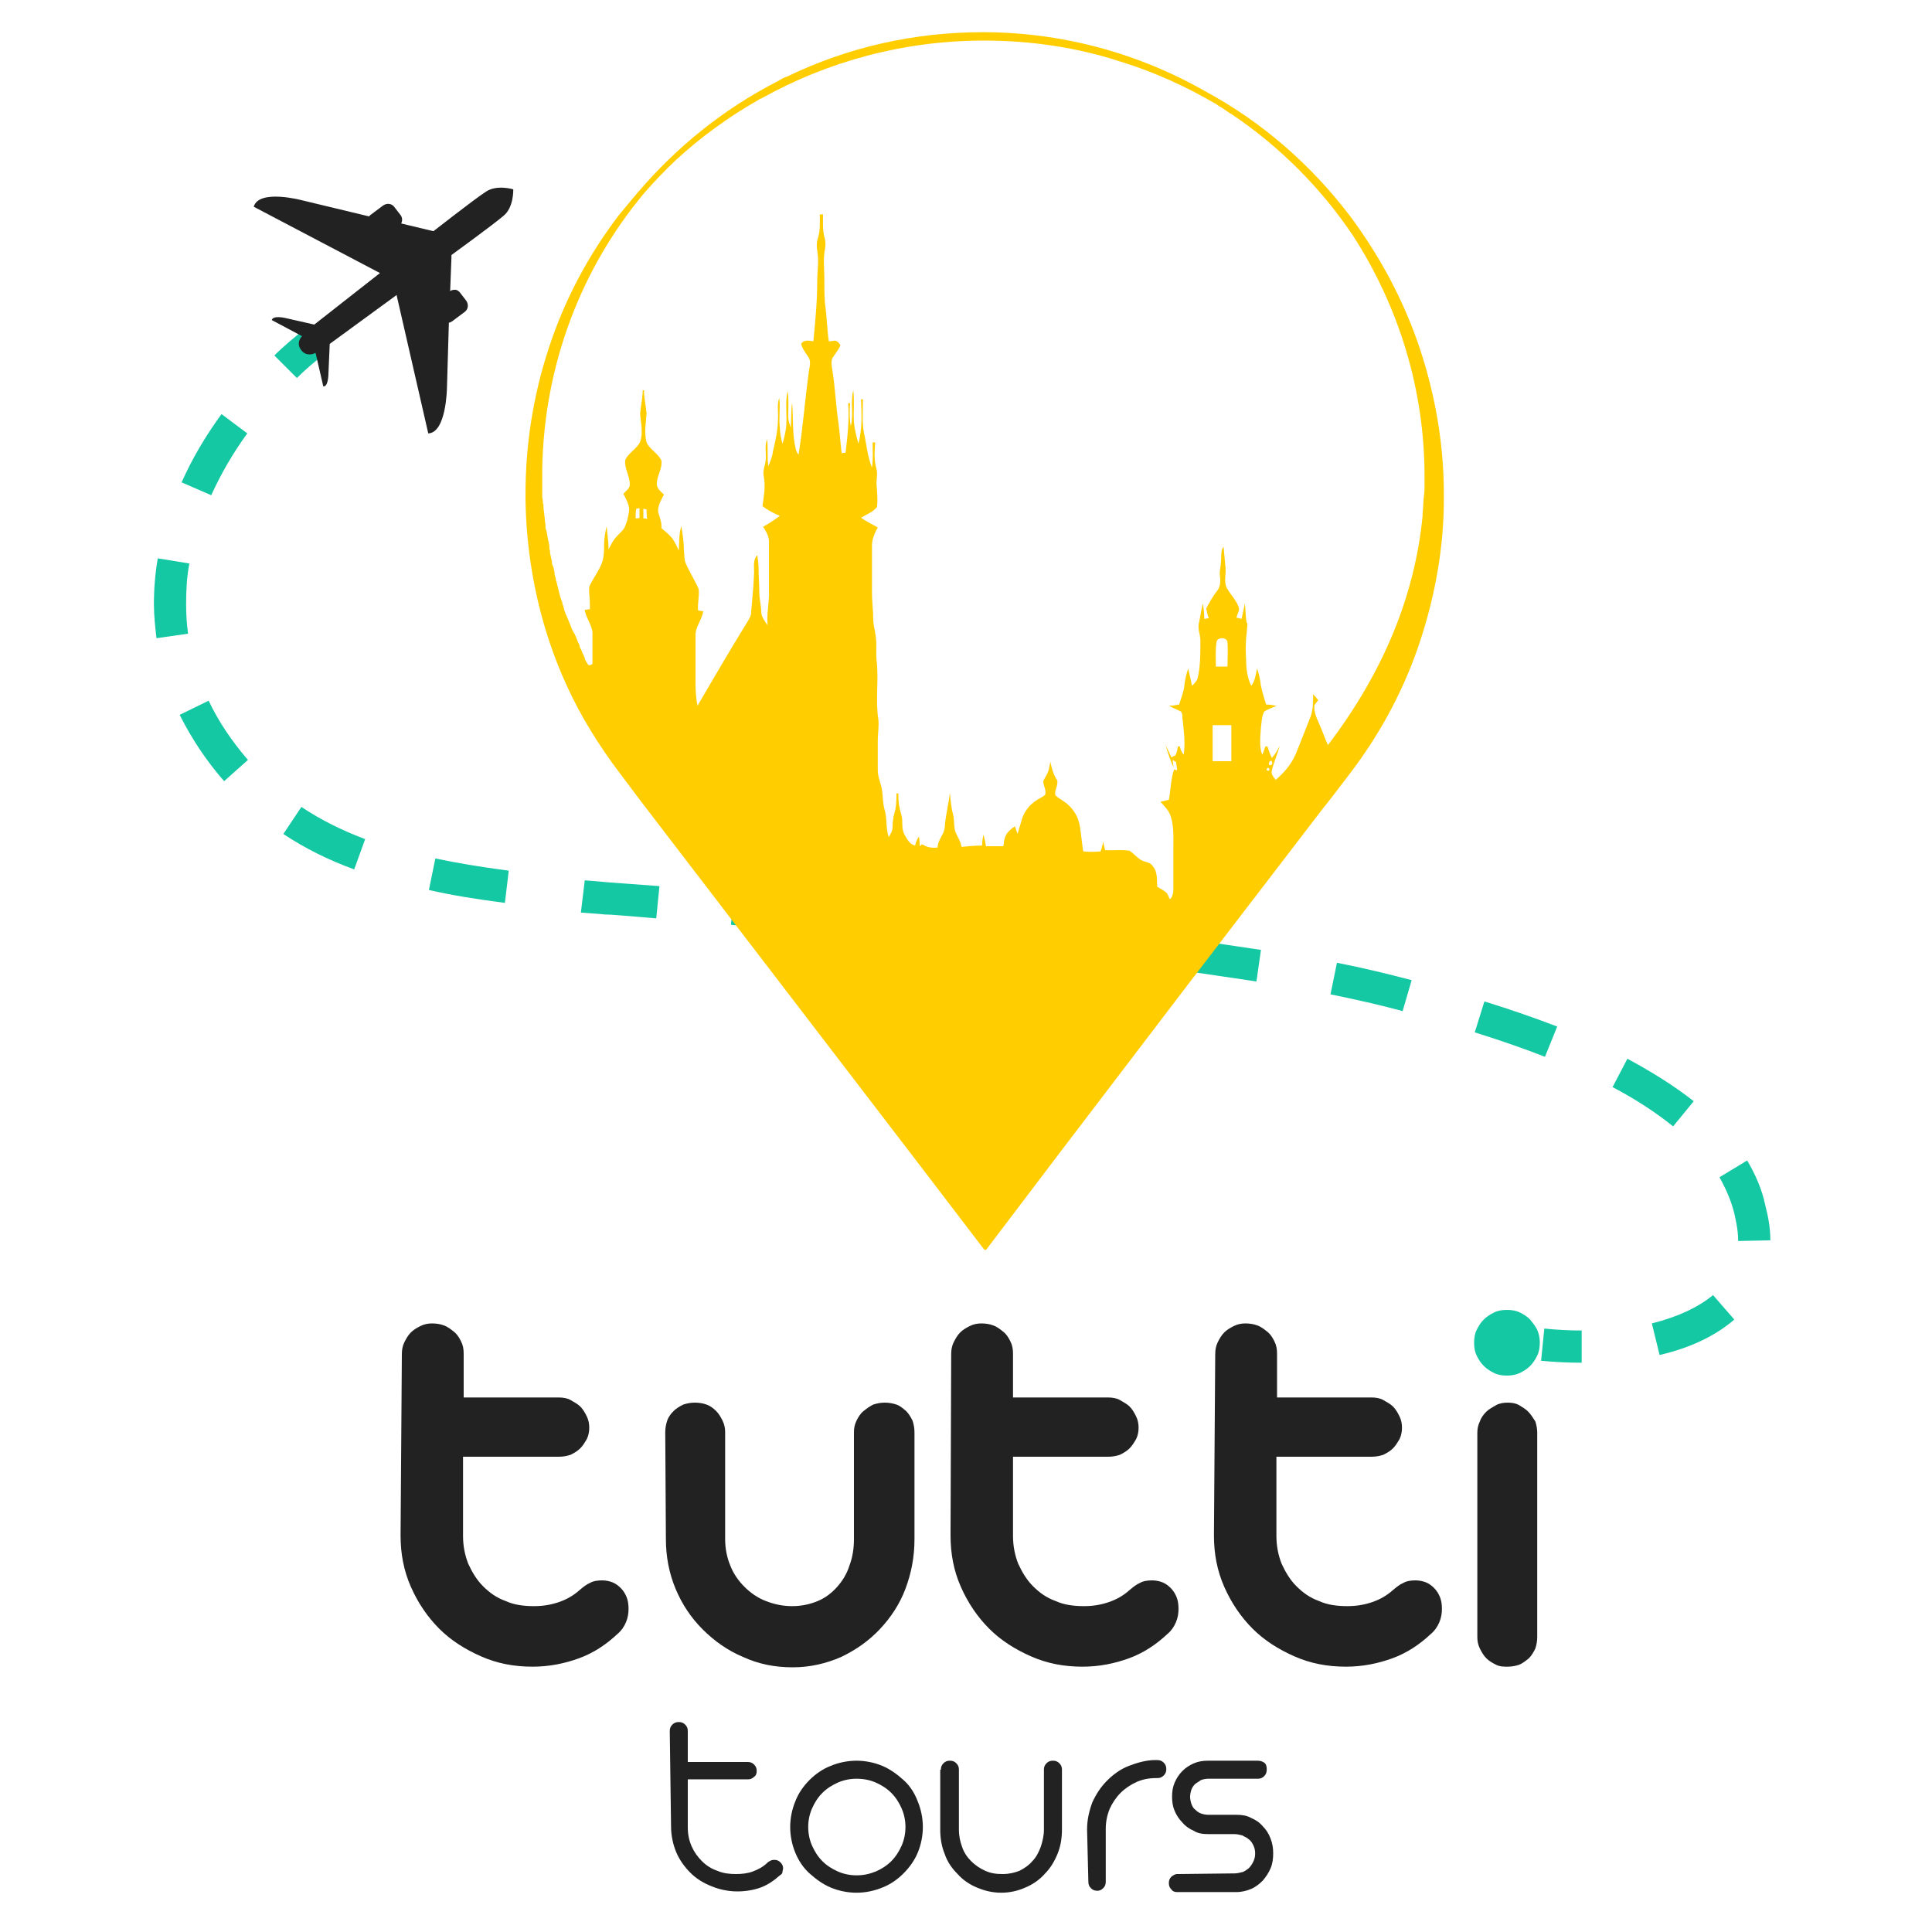 <?xml version="1.0" encoding="utf-8"?>
<!-- Generator: Adobe Illustrator 22.0.0, SVG Export Plug-In . SVG Version: 6.00 Build 0)  -->
<svg version="1.1" id="Layer_1" xmlns="http://www.w3.org/2000/svg" xmlns:xlink="http://www.w3.org/1999/xlink" x="0px" y="0px"
	 viewBox="0 0 300 300" style="enable-background:new 0 0 300 300;" xml:space="preserve">
<style type="text/css">
	.tt0{fill:#222222;}
	.tt1{fill:#14C8A3;}
	.tt2{fill:#FFCD00;}
</style>
<g id="Layer_4">
	<g id="Layer_1_1_">
		<g>
			<g>
				<path class="tt0" d="M62.4,210.3c0-0.7,0.1-1.3,0.4-1.9c0.3-0.6,0.6-1.1,1-1.5s0.9-0.7,1.5-1s1.2-0.4,1.8-0.4
					c0.6,0,1.3,0.1,1.8,0.3c0.6,0.2,1.1,0.6,1.6,1s0.8,0.9,1.1,1.5c0.3,0.6,0.4,1.2,0.4,1.9v6.8h14.8c0.6,0,1.3,0.1,1.8,0.4
					s1.1,0.6,1.5,1s0.7,0.9,1,1.5s0.4,1.2,0.4,1.8s-0.1,1.2-0.4,1.8c-0.3,0.5-0.6,1-1,1.4s-0.9,0.7-1.5,1c-0.6,0.2-1.2,0.3-1.8,0.3
					H71.9v12.3c0,1.6,0.3,3,0.8,4.3c0.6,1.3,1.3,2.5,2.3,3.5s2.1,1.8,3.5,2.3c1.3,0.6,2.8,0.8,4.4,0.8c1.4,0,2.6-0.2,3.8-0.6
					c1.2-0.4,2.3-1,3.3-1.9c0.6-0.5,1.1-0.9,1.6-1.1c0.5-0.3,1.2-0.4,1.9-0.4c0.5,0,1.1,0.1,1.6,0.3s0.9,0.5,1.3,0.9
					s0.7,0.9,0.9,1.4s0.3,1.1,0.3,1.8s-0.1,1.4-0.4,2.1c-0.3,0.7-0.7,1.3-1.3,1.8c-1.8,1.7-3.8,3-6,3.8c-2.2,0.8-4.6,1.3-7.2,1.3
					c-2.9,0-5.5-0.5-8-1.6s-4.7-2.5-6.5-4.3s-3.3-4-4.4-6.5s-1.6-5.1-1.6-8L62.4,210.3L62.4,210.3z"/>
			</g>
			<g>
				<path class="tt0" d="M103.3,222.4c0-0.6,0.1-1.2,0.3-1.8c0.2-0.6,0.6-1.1,1-1.5s0.9-0.7,1.5-1c0.6-0.2,1.2-0.3,1.8-0.3
					c0.6,0,1.3,0.1,1.8,0.3c0.6,0.2,1.1,0.6,1.5,1s0.7,0.9,1,1.5s0.4,1.2,0.4,1.8V239c0,1.5,0.3,2.9,0.8,4.1
					c0.5,1.3,1.3,2.4,2.2,3.3c0.9,0.9,2,1.7,3.3,2.2s2.6,0.8,4.1,0.8s2.8-0.3,4-0.8s2.2-1.3,3-2.2s1.5-2,1.9-3.3
					c0.5-1.3,0.7-2.7,0.7-4.1v-16.6c0-0.6,0.1-1.2,0.4-1.8c0.3-0.6,0.6-1.1,1.1-1.5s0.9-0.7,1.5-1c0.6-0.2,1.2-0.3,1.8-0.3
					s1.2,0.1,1.8,0.3s1,0.6,1.5,1c0.4,0.4,0.7,0.9,1,1.5c0.2,0.6,0.3,1.2,0.3,1.8V239c0,2.8-0.5,5.3-1.4,7.7s-2.3,4.5-4,6.3
					s-3.7,3.2-6,4.3c-2.3,1-4.8,1.6-7.5,1.6c-2.8,0-5.3-0.5-7.7-1.6c-2.4-1-4.5-2.5-6.3-4.3s-3.2-3.9-4.2-6.3c-1-2.4-1.5-5-1.5-7.7
					L103.3,222.4L103.3,222.4z"/>
			</g>
			<g>
				<path class="tt0" d="M147.7,210.3c0-0.7,0.1-1.3,0.4-1.9c0.3-0.6,0.6-1.1,1-1.5s0.9-0.7,1.5-1s1.2-0.4,1.8-0.4s1.3,0.1,1.8,0.3
					c0.6,0.2,1.1,0.6,1.6,1s0.8,0.9,1.1,1.5s0.4,1.2,0.4,1.9v6.8h14.8c0.6,0,1.3,0.1,1.8,0.4s1.1,0.6,1.5,1s0.7,0.9,1,1.5
					s0.4,1.2,0.4,1.8s-0.1,1.2-0.4,1.8c-0.3,0.5-0.6,1-1,1.4s-0.9,0.7-1.5,1c-0.6,0.2-1.2,0.3-1.8,0.3h-14.8v12.3
					c0,1.6,0.3,3,0.8,4.3c0.6,1.3,1.3,2.5,2.3,3.5s2.1,1.8,3.5,2.3c1.3,0.6,2.8,0.8,4.4,0.8c1.4,0,2.6-0.2,3.8-0.6
					c1.2-0.4,2.3-1,3.3-1.9c0.6-0.5,1.1-0.9,1.6-1.1c0.5-0.3,1.2-0.4,1.9-0.4c0.5,0,1.1,0.1,1.6,0.3s0.9,0.5,1.3,0.9
					s0.7,0.9,0.9,1.4s0.3,1.1,0.3,1.8s-0.1,1.4-0.4,2.1c-0.3,0.7-0.7,1.3-1.3,1.8c-1.8,1.7-3.8,3-6,3.8c-2.2,0.8-4.6,1.3-7.2,1.3
					c-2.9,0-5.5-0.5-8-1.6s-4.7-2.5-6.5-4.3s-3.3-4-4.4-6.5c-1.1-2.5-1.6-5.1-1.6-8L147.7,210.3L147.7,210.3z"/>
			</g>
			<g>
				<path class="tt0" d="M188.7,210.3c0-0.7,0.1-1.3,0.4-1.9c0.3-0.6,0.6-1.1,1-1.5s0.9-0.7,1.5-1s1.2-0.4,1.8-0.4s1.3,0.1,1.8,0.3
					c0.6,0.2,1.1,0.6,1.6,1s0.8,0.9,1.1,1.5s0.4,1.2,0.4,1.9v6.8H213c0.6,0,1.3,0.1,1.8,0.4s1.1,0.6,1.5,1s0.7,0.9,1,1.5
					s0.4,1.2,0.4,1.8s-0.1,1.2-0.4,1.8c-0.3,0.5-0.6,1-1,1.4s-0.9,0.7-1.5,1c-0.6,0.2-1.2,0.3-1.8,0.3h-14.8v12.3
					c0,1.6,0.3,3,0.8,4.3c0.6,1.3,1.3,2.5,2.3,3.5s2.1,1.8,3.5,2.3c1.3,0.6,2.8,0.8,4.4,0.8c1.4,0,2.6-0.2,3.8-0.6
					c1.2-0.4,2.3-1,3.3-1.9c0.6-0.5,1.1-0.9,1.6-1.1c0.5-0.3,1.2-0.4,1.9-0.4c0.5,0,1.1,0.1,1.6,0.3s0.9,0.5,1.3,0.9
					s0.7,0.9,0.9,1.4s0.3,1.1,0.3,1.8s-0.1,1.4-0.4,2.1c-0.3,0.7-0.7,1.3-1.3,1.8c-1.8,1.7-3.8,3-6,3.8c-2.2,0.8-4.6,1.3-7.2,1.3
					c-2.9,0-5.5-0.5-8-1.6s-4.7-2.5-6.5-4.3s-3.3-4-4.4-6.5c-1.1-2.5-1.6-5.1-1.6-8L188.7,210.3L188.7,210.3z"/>
			</g>
			<g>
				<g>
					<path class="tt0" d="M237.3,219.2c-0.4-0.4-0.9-0.7-1.4-1s-1.1-0.4-1.8-0.4c-0.6,0-1.3,0.1-1.8,0.4s-1.1,0.6-1.5,1
						s-0.8,0.9-1,1.5c-0.3,0.6-0.4,1.2-0.4,1.8v31.7c0,0.6,0.1,1.2,0.4,1.8c0.3,0.6,0.6,1.1,1,1.5s0.9,0.7,1.5,1s1.2,0.3,1.8,0.3
						s1.2-0.1,1.8-0.3c0.5-0.2,1-0.6,1.5-1c0.4-0.4,0.7-0.9,1-1.5c0.2-0.6,0.3-1.2,0.3-1.8v-31.7c0-0.6-0.1-1.2-0.3-1.8
						C238,220.1,237.7,219.6,237.3,219.2z"/>
				</g>
				<g>
					<path class="tt1" d="M238.7,206.5c-0.3-0.6-0.7-1.1-1.1-1.6c-0.5-0.5-1-0.8-1.6-1.1s-1.3-0.4-2-0.4s-1.4,0.1-2,0.4
						c-0.6,0.3-1.1,0.6-1.6,1.1s-0.8,1-1.1,1.6s-0.4,1.3-0.4,2s0.1,1.4,0.4,2s0.6,1.1,1.1,1.6s1,0.8,1.6,1.1s1.3,0.4,2,0.4
						s1.3-0.1,2-0.4c0.6-0.3,1.1-0.6,1.6-1.1s0.8-1,1.1-1.6s0.4-1.3,0.4-2C239.1,207.8,239,207.2,238.7,206.5z"/>
				</g>
			</g>
		</g>
		<g>
			<g>
				<path class="tt0" d="M104,268.8c0-0.4,0.1-0.7,0.4-1s0.6-0.4,1-0.4s0.7,0.1,1,0.4s0.4,0.6,0.4,1v4.8h9.3c0.4,0,0.7,0.1,1,0.4
					s0.4,0.6,0.4,1s-0.1,0.7-0.4,0.9c-0.3,0.3-0.6,0.4-1,0.4h-9.3v7.5c0,1,0.2,2,0.6,2.9s0.9,1.6,1.6,2.3s1.5,1.2,2.4,1.5
					c0.9,0.4,1.9,0.5,2.9,0.5c0.9,0,1.8-0.1,2.6-0.4s1.6-0.7,2.3-1.4c0.1-0.1,0.3-0.2,0.5-0.3c0.2-0.1,0.4-0.1,0.6-0.1
					c0.3,0,0.6,0.1,0.9,0.4s0.4,0.6,0.4,0.9c0,0.2-0.1,0.4-0.1,0.6s-0.2,0.4-0.4,0.5c-0.9,0.8-1.9,1.5-3,1.9s-2.4,0.6-3.6,0.6
					c-1.4,0-2.8-0.3-4-0.8c-1.3-0.5-2.4-1.2-3.3-2.1s-1.7-2-2.2-3.2s-0.8-2.6-0.8-4L104,268.8L104,268.8z"/>
			</g>
			<g>
				<path class="tt0" d="M122.7,283.7c0-1.4,0.3-2.8,0.8-4c0.5-1.3,1.3-2.4,2.2-3.3c0.9-0.9,2-1.7,3.3-2.2c1.2-0.5,2.6-0.8,4-0.8
					s2.8,0.3,4,0.8s2.3,1.3,3.3,2.2s1.7,2,2.2,3.3c0.5,1.2,0.8,2.6,0.8,4s-0.3,2.8-0.8,4s-1.3,2.3-2.2,3.2s-2,1.7-3.3,2.2
					c-1.2,0.5-2.6,0.8-4,0.8s-2.8-0.3-4-0.8s-2.3-1.3-3.3-2.2s-1.7-2-2.2-3.2S122.7,285.1,122.7,283.7z M125.5,283.7
					c0,1,0.2,2,0.6,2.9s0.9,1.7,1.6,2.4c0.7,0.7,1.5,1.2,2.4,1.6s1.9,0.6,2.9,0.6c1.1,0,2-0.2,3-0.6c0.9-0.4,1.7-0.9,2.4-1.6
					s1.2-1.5,1.6-2.4c0.4-0.9,0.6-1.9,0.6-2.9s-0.2-2-0.6-2.9c-0.4-0.9-0.9-1.7-1.6-2.4c-0.7-0.7-1.5-1.2-2.4-1.6s-1.9-0.6-3-0.6
					c-1,0-2,0.2-2.9,0.6s-1.7,0.9-2.4,1.6c-0.7,0.7-1.2,1.5-1.6,2.4C125.7,281.7,125.5,282.7,125.5,283.7z"/>
			</g>
			<g>
				<path class="tt0" d="M146.1,274.8c0-0.4,0.1-0.7,0.4-1c0.3-0.3,0.6-0.4,1-0.4s0.7,0.1,1,0.4s0.4,0.6,0.4,1v9.3
					c0,1,0.2,1.9,0.5,2.7c0.3,0.9,0.8,1.6,1.4,2.2c0.6,0.6,1.3,1.1,2.2,1.5s1.7,0.5,2.7,0.5s1.8-0.2,2.6-0.5c0.8-0.4,1.5-0.9,2-1.5
					c0.6-0.6,1-1.4,1.3-2.2c0.3-0.9,0.5-1.8,0.5-2.7v-9.3c0-0.4,0.1-0.7,0.4-1s0.6-0.4,1-0.4s0.7,0.1,1,0.4s0.4,0.6,0.4,1v9.3
					c0,1.3-0.2,2.6-0.7,3.8c-0.5,1.2-1.1,2.2-2,3.1c-0.8,0.9-1.8,1.6-3,2.1c-1.1,0.5-2.4,0.8-3.7,0.8c-1.4,0-2.6-0.3-3.8-0.8
					s-2.2-1.2-3-2.1c-0.9-0.9-1.6-1.9-2-3.1c-0.5-1.2-0.7-2.5-0.7-3.8v-9.3H146.1z"/>
			</g>
			<g>
				<path class="tt0" d="M168.8,284.1c0-1.5,0.3-2.8,0.8-4.2c0.6-1.3,1.3-2.4,2.3-3.4s2.1-1.8,3.4-2.3s2.7-0.9,4.1-0.9h0.2
					c0.5,0,0.8,0.1,1.1,0.4s0.4,0.6,0.4,1s-0.1,0.7-0.4,1c-0.3,0.3-0.6,0.4-1,0.4h-0.2c-1.1,0-2.1,0.2-3,0.6s-1.8,1-2.5,1.7
					s-1.3,1.6-1.7,2.5c-0.4,1-0.6,2-0.6,3.1v8.2c0,0.4-0.1,0.7-0.4,1c-0.3,0.3-0.6,0.4-0.9,0.4c-0.4,0-0.7-0.1-1-0.4s-0.4-0.6-0.4-1
					L168.8,284.1L168.8,284.1z"/>
			</g>
			<g>
				<path class="tt0" d="M191.7,290.9c0.4,0,0.8-0.1,1.2-0.2s0.7-0.4,1-0.6c0.3-0.3,0.5-0.6,0.7-1s0.3-0.8,0.3-1.3s-0.1-0.9-0.3-1.3
					s-0.4-0.7-0.7-0.9c-0.3-0.3-0.7-0.4-1-0.6c-0.4-0.1-0.8-0.2-1.2-0.2h-4.1c-0.8,0-1.6-0.1-2.2-0.5c-0.7-0.3-1.3-0.7-1.8-1.3
					c-0.5-0.5-0.9-1.1-1.2-1.8c-0.3-0.7-0.4-1.4-0.4-2.2s0.1-1.5,0.4-2.2s0.7-1.3,1.2-1.8s1.1-0.9,1.8-1.2c0.7-0.3,1.4-0.4,2.2-0.4
					h7.7c0.4,0,0.7,0.1,1,0.3c0.3,0.2,0.4,0.6,0.4,1c0,0.5-0.1,0.8-0.4,1.1c-0.3,0.3-0.6,0.4-1,0.4h-7.7c-0.4,0-0.8,0.1-1.1,0.2
					c-0.3,0.2-0.6,0.4-0.9,0.6c-0.3,0.3-0.5,0.6-0.6,0.9s-0.2,0.7-0.2,1.1s0.1,0.8,0.2,1.1c0.1,0.3,0.3,0.7,0.6,0.9
					c0.3,0.3,0.6,0.5,0.9,0.6s0.7,0.2,1.1,0.2h4.4c0.8,0,1.6,0.1,2.3,0.5c0.7,0.3,1.3,0.7,1.8,1.3c0.5,0.5,0.9,1.1,1.2,1.9
					s0.4,1.5,0.4,2.3s-0.1,1.6-0.4,2.3s-0.7,1.3-1.2,1.9c-0.5,0.5-1.1,1-1.8,1.3s-1.5,0.5-2.3,0.5h-9.2c-0.4,0-0.7-0.1-0.9-0.4
					c-0.3-0.3-0.4-0.6-0.4-1s0.1-0.7,0.4-1c0.3-0.2,0.5-0.4,0.9-0.4L191.7,290.9L191.7,290.9z"/>
			</g>
		</g>
	</g>
	<g>
		<g>
			<g>
				<path class="tt1" d="M245.5,211.6c-2,0-4.1-0.1-6.2-0.3l0.5-5c2,0.2,3.9,0.3,5.8,0.3V211.6z"/>
			</g>
			<g>
				<path class="tt1" d="M257.7,210.4l-1.2-4.9c4-1,7.2-2.5,9.5-4.4l3.3,3.8C266.4,207.4,262.5,209.3,257.7,210.4z M269.9,192.7
					L269.9,192.7c0-2-0.5-3.7-0.6-4.3c-0.5-2-1.3-3.8-2.3-5.6l4.3-2.6c1.3,2.2,2.3,4.5,2.8,6.9c0.5,1.9,0.8,3.7,0.8,5.5L269.9,192.7
					z M259.8,174.9c-2.6-2.1-5.8-4.2-9.4-6.1l2.3-4.4c3.9,2.1,7.4,4.3,10.3,6.6L259.8,174.9z M239.9,164.1
					c-3.3-1.3-6.8-2.5-10.9-3.8l1.5-4.8c4.2,1.3,7.9,2.6,11.3,3.9L239.9,164.1z M217.8,157c-3.7-1-7.3-1.8-11.2-2.6l1-4.9
					c4.1,0.8,7.8,1.7,11.6,2.7L217.8,157z M195.1,152.4c-3.5-0.5-7.3-1.1-11.6-1.7l0.7-4.9c4.3,0.6,8.2,1.2,11.6,1.7L195.1,152.4z
					 M171.9,149.3c-3.2-0.3-7.1-0.7-11.7-1.2l0.5-5c4.6,0.5,8.4,0.8,11.7,1.2L171.9,149.3z M148.6,146.9l-11.7-1.1l0.5-5l11.7,1.1
					L148.6,146.9z M125.2,144.7l-11.7-1.1l0.5-5l11.7,1.1L125.2,144.7z M101.9,142.6c-5.1-0.4-6.8-0.6-8-0.6
					c-0.8-0.1-1.3-0.1-2.4-0.2l-1.3-0.1l0.6-5l1.3,0.1c1,0.1,1.4,0.1,2.2,0.2c1.2,0.1,3,0.2,8.1,0.6L101.9,142.6z M78.4,140.2
					c-4.6-0.6-8.3-1.2-11.8-2l1-4.9c3.3,0.7,6.9,1.3,11.4,1.9L78.4,140.2z M55,135c-4.1-1.5-7.7-3.3-11-5.5l2.8-4.2
					c3,2,6.2,3.6,9.9,5L55,135z M34.8,121.3c-2.8-3.2-5.1-6.7-6.9-10.3l4.5-2.2c1.5,3.2,3.6,6.3,6.1,9.2L34.8,121.3z M24.3,99.1
					c-0.2-1.7-0.4-3.5-0.4-5.3c0-2.4,0.2-4.8,0.6-7.1l4.9,0.8c-0.4,2.1-0.5,4.2-0.5,6.3c0,1.6,0.1,3.1,0.3,4.6L24.3,99.1z
					 M32.8,76.9l-4.6-2c1.6-3.6,3.7-7.2,6.2-10.6l4,3C36.2,70.3,34.3,73.6,32.8,76.9z"/>
			</g>
			<g>
				<path class="tt1" d="M46.1,58.7l-3.5-3.5c1.5-1.5,3.1-2.8,4.7-4.1l3.1,3.9C48.9,56.1,47.4,57.4,46.1,58.7z"/>
			</g>
		</g>
	</g>
	<g>
		<path class="tt2" d="M220.5,54.2c-2.5-7.5-6.2-14.4-10.9-20.7c-6.1-8-13.7-14.6-22.4-19.3c-10.5-6-22.4-9.2-34.6-9.2
			c-10.6,0-20.9,2.3-30.4,6.9l-0.3,0.1c-0.5,0.2-0.9,0.5-1.3,0.7c-0.1,0-0.2,0.1-0.2,0.1c-8.1,4.2-15.3,10-21.2,16.9
			c0,0,0,0-0.1,0.1c-1,1.2-2,2.4-3,3.6c-4.8,6.3-8.5,13.3-10.9,20.7c-2.4,7.3-3.6,14.9-3.6,22.6V77c0,0.2,0,0.3,0,0.5
			c0.1,7.4,1.3,14.8,3.6,21.8c1.6,4.9,3.8,9.7,6.5,14.1c1.4,2.3,2.9,4.5,4.5,6.6l2.7,3.6l1.6,2.1l41.3,53.9l11,14.4l0.1,0.1l0.1-0.1
			l0.1,0.1l11-14.5l20.5-26.9l20.7-27l1.5-1.9l2.6-3.4l0.3-0.4c4.8-6.3,8.5-13.3,10.9-20.7c2.3-7.1,3.6-14.4,3.6-21.8
			c0-0.1,0-0.3,0-0.4v-0.3C224.2,69,222.9,61.5,220.5,54.2z M91.2,103c-0.1-0.1-0.1-0.2-0.2-0.3c0-0.1-0.1-0.1-0.1-0.2
			c-0.1-0.1-0.1-0.2-0.1-0.3c0-0.1-0.1-0.2-0.1-0.3c-0.1-0.1-0.1-0.3-0.2-0.4s-0.1-0.3-0.2-0.5s-0.2-0.4-0.3-0.6v-0.1c0,0,0,0,0-0.1
			l-0.3-0.6c0-0.1-0.1-0.2-0.1-0.3c-0.1-0.1-0.1-0.3-0.2-0.5c-0.1-0.1-0.1-0.3-0.2-0.4C89.1,98.3,89,98.1,89,98l-0.1-0.1
			c-0.1-0.2-0.2-0.5-0.3-0.7l0,0v-0.1c-0.1-0.2-0.2-0.4-0.3-0.7c-0.1-0.2-0.2-0.5-0.3-0.7c0-0.1-0.1-0.2-0.1-0.2
			c-0.1-0.2-0.1-0.4-0.2-0.5c0-0.1-0.1-0.2-0.1-0.3v-0.1c0-0.1-0.1-0.2-0.1-0.3v-0.1c-0.1-0.2-0.2-0.5-0.2-0.7
			c-0.1-0.3-0.2-0.5-0.3-0.8c-0.1-0.3-0.1-0.5-0.2-0.8s-0.1-0.5-0.2-0.8s-0.1-0.5-0.2-0.8c-0.1-0.2-0.1-0.4-0.1-0.5l-0.1-0.3
			c-0.1-0.2-0.1-0.4-0.1-0.6v-0.1C86,88.5,86,88.3,85.9,88c0-0.1,0-0.1-0.1-0.2c-0.1-0.2-0.1-0.4-0.1-0.6c-0.1-0.5-0.2-0.9-0.3-1.4
			c0,0,0,0,0-0.1s0-0.1,0-0.2l0,0c-0.1-0.2-0.1-0.5-0.1-0.7l0,0c0-0.2-0.1-0.4-0.1-0.6c0-0.1,0-0.2-0.1-0.3v-0.1
			c0-0.2-0.1-0.4-0.1-0.6s-0.1-0.4-0.1-0.6L84.7,82l0,0c0-0.1,0-0.2,0-0.3c0-0.1,0-0.1,0-0.2l0,0c0-0.3-0.1-0.5-0.1-0.8
			s-0.1-0.7-0.1-1L84.4,79v-0.2c0-0.3,0-0.5-0.1-0.7c0-0.3,0-0.5-0.1-0.8v-0.1c0-0.3,0-0.5,0-0.8l0,0c0-0.2,0-0.5,0-0.7v-0.2
			c0-0.3,0-0.5,0-0.8v-2c0.3-16,6-31,15.9-42.8c1.5-1.7,3.1-3.4,4.8-5c3.9-3.6,8.3-6.8,12.9-9.4c0.1-0.1,0.3-0.2,0.4-0.2
			c10.2-5.7,22-9,34.6-9c7.4,0,14.6,1.1,21.3,3.3c5.2,1.6,10.2,3.9,14.8,6.6c0,0,0.1,0,0.1,0.1c0.7,0.4,1.3,0.8,2,1.3l0,0
			c0.1,0,0.1,0.1,0.2,0.1c7.6,5.1,14,11.6,18.9,18.9c7.1,11,11.1,23.9,11.1,37.3c0,0.5,0,1,0,1.5s0,1.1-0.1,1.6
			c-0.1,0.9-0.1,1.9-0.2,2.8c0,0.1,0,0.2,0,0.3c-1.2,12.4-6.1,24.3-14.7,35.6c-0.5-1.1-0.9-2.3-1.4-3.4c-0.4-0.9-0.8-1.8-0.7-2.8
			c0.2-0.3,0.4-0.5,0.6-0.8c-0.3-0.3-0.5-0.6-0.8-0.9c0,1.2,0,2.4-0.4,3.5c-0.5,1.3-1,2.5-1.5,3.8c-0.5,1.2-0.9,2.5-1.7,3.6
			c-0.6,0.9-1.4,1.7-2.2,2.4c-0.3-0.4-0.8-0.9-0.6-1.5c0.3-1.3,0.9-2.5,1.2-3.8c-0.3,0.7-0.7,1.3-1.2,1.9c-0.3-0.6-0.5-1.2-0.7-1.8
			c-0.1,0-0.3,0-0.3,0c-0.2,0.5-0.3,0.9-0.5,1.3c-0.5-1.3-0.3-2.8-0.2-4.2c0.1-0.8,0.1-1.7,0.5-2.5c0.6-0.4,1.3-0.6,1.9-0.9
			c-0.5-0.1-1.1-0.2-1.6-0.2c-0.3-1-0.6-1.9-0.8-2.9c-0.1-0.9-0.3-1.8-0.6-2.7c-0.2,0.9-0.3,1.9-0.9,2.7c-0.6-1.2-0.8-2.6-0.8-4
			c-0.1-1.4-0.1-2.9,0.1-4.3c0-0.4,0.1-0.9,0.1-1.3c0-0.1-0.1-0.1-0.1-0.2c-0.2-0.7-0.2-2.4-0.3-3c-0.1,0.6-0.4,1.8-0.5,2.4
			c-0.3-0.1-0.6-0.1-0.8-0.2c0.1-0.5,0.4-0.9,0.4-1.4c-0.3-1.2-1.3-2.1-1.9-3.2c-0.5-1-0.1-2.1-0.2-3.1c-0.1-1.1-0.2-2.2-0.3-3.3
			c-0.5,0.6-0.3,1.4-0.4,2.2c0,0.7-0.2,1.3-0.2,2c0.1,0.8,0.2,1.8-0.3,2.5c-0.7,0.9-1.3,1.9-1.8,2.9c0.1,0.5,0.2,1,0.4,1.5
			c-0.2,0-0.5,0.1-0.7,0.1c0-0.8-0.1-1.6-0.2-2.4c-0.3,1-0.4,2-0.6,2.9c-0.3,1,0.2,1.9,0.2,2.9c0,1.9,0,3.9-0.4,5.7
			c-0.1,0.5-0.5,0.9-0.9,1.3c-0.2-0.9-0.4-1.8-0.6-2.7c-0.3,0.9-0.5,1.8-0.6,2.7c-0.1,1-0.5,1.9-0.8,2.9c-0.5,0.1-1.1,0.2-1.6,0.2
			c0.6,0.3,1.3,0.6,1.9,0.9c0.2,0.3,0.2,0.6,0.2,0.9c0.2,1.9,0.5,3.9,0.2,5.8c-0.3-0.4-0.5-0.8-0.6-1.3c-0.1,0-0.2,0-0.3,0
			c-0.1,0.5-0.1,0.9-0.4,1.4c-0.2,0.1-0.4,0.2-0.6,0.3c-0.3-0.6-0.6-1.3-0.9-1.9c0.3,1.1,0.7,2.3,1.2,3.4c0-0.4-0.1-0.7-0.1-1.1
			c0.1,0.1,0.3,0.2,0.5,0.3c0.1,0.4,0.1,0.8,0.2,1.3c-0.2,0-0.3-0.1-0.5-0.1c-0.5,1.5-0.5,3.1-0.8,4.7c-0.4,0.1-0.8,0.2-1.3,0.3
			c0.6,0.7,1.3,1.3,1.6,2.3c0.5,1.6,0.4,3.2,0.4,4.8c0,2.2,0,4.3,0,6.5c0,0.5-0.1,0.9-0.3,1.3l0,0c-0.1,0.1-0.2,0.2-0.3,0.2
			c-0.1-0.3-0.2-0.6-0.4-0.9c-0.4-0.4-1-0.7-1.5-1c-0.1-1.1,0.1-2.3-0.7-3.2c-0.4-0.7-1.3-0.6-1.9-1c-0.6-0.4-1.1-1-1.7-1.4
			c-1.3-0.2-2.5,0-3.8-0.1c-0.1-0.4-0.2-0.8-0.3-1.3c-0.1,0.5-0.2,1-0.4,1.5c-0.9,0.1-1.8,0.1-2.7,0c-0.2-1.3-0.3-2.5-0.5-3.8
			s-0.8-2.5-1.8-3.4c-0.6-0.6-1.4-0.9-2-1.5c-0.3-0.8,0.7-1.8,0.1-2.6c-0.5-0.8-0.7-1.7-0.9-2.6c-0.1,0.5-0.2,1-0.3,1.4
			c-0.2,0.6-0.6,1.1-0.8,1.6c0,0.7,0.5,1.4,0.3,2.1c-0.4,0.4-1,0.6-1.4,0.9c-1.1,0.7-2,1.9-2.3,3.2c-0.2,0.7-0.4,1.3-0.6,2
			c-0.1-0.4-0.3-0.8-0.4-1.2c-0.6,0.4-1.2,0.9-1.5,1.6c-0.2,0.5-0.2,1-0.3,1.5c-0.9,0-1.8,0-2.7,0c-0.1-0.6-0.2-1.2-0.4-1.8
			c-0.1,0.6-0.2,1.1-0.2,1.7c-1.1,0-2.1,0.1-3.2,0.2c-0.1-0.9-0.7-1.6-1-2.5c-0.2-0.8-0.1-1.7-0.3-2.5c-0.3-1.1-0.4-2.3-0.5-3.4
			c-0.2,1.8-0.7,3.6-0.8,5.4c-0.1,1.1-1.1,1.9-1.1,3.1c-0.8,0.1-1.6,0-2.2-0.4c-0.3-0.2-0.4,0.1-0.6,0.2c0-0.5,0-1-0.1-1.5
			c-0.3,0.4-0.5,0.9-0.6,1.4c-0.9-0.2-1.3-1.1-1.7-1.8c-0.3-0.6-0.3-1.4-0.3-2.1c0-0.7-0.3-1.3-0.4-1.9c-0.2-0.8-0.2-1.5-0.2-2.3
			c-0.1,0-0.2,0-0.3,0c0,1,0,2-0.3,3c-0.2,0.7-0.3,1.5-0.3,2.2c0,0.6-0.3,1.1-0.6,1.6c-0.5-1.5-0.2-3-0.7-4.5
			c-0.2-0.8-0.2-1.7-0.3-2.5c-0.1-1.2-0.7-2.2-0.7-3.4c0-1.5,0-3.1,0-4.6c0-1.1,0.2-2.2,0.1-3.2c-0.5-3.1,0.1-6.3-0.3-9.4
			c-0.1-1.3,0.1-2.7-0.2-4.1c-0.1-0.7-0.3-1.4-0.3-2.1c0-1.4-0.2-2.8-0.2-4.2c0-2.4,0-4.8,0-7.2c0-1.1,0.4-2,0.9-2.9
			c-0.9-0.5-1.7-0.9-2.6-1.5c0.8-0.5,1.9-0.9,2.5-1.7c0.1-1.2,0-2.4-0.1-3.6c0-0.8,0.2-1.5,0-2.3c-0.4-1.3-0.3-2.7-0.2-4.1
			c-0.1,0-0.3,0-0.4,0c0,1.3,0.1,2.6-0.1,3.9c-0.6-1.5-0.8-3.1-1.1-4.7c-0.5-1.9-0.3-4-0.3-5.9c-0.1,0-0.3,0-0.3,0
			c0.1,2.3,0.2,4.6-0.4,6.9c-0.3-1.1-0.6-2.2-0.7-3.3c-0.1-1.7,0.1-3.3-0.1-5c-0.5,1.8,0.1,3.8-0.4,5.6c-0.2-1.2-0.2-2.4-0.1-3.6
			c-0.1,0-0.3,0-0.3,0c0.2,2.6-0.1,5.2-0.4,7.7c-0.1,0-0.4,0-0.6,0.1c-0.2-1.6-0.3-3.2-0.5-4.7c-0.4-2.6-0.5-5.3-0.9-7.9
			c-0.1-0.7-0.3-1.4-0.1-2.1c0.4-0.7,1-1.3,1.3-2.1c-0.2-0.3-0.4-0.6-0.8-0.7c-0.3,0-0.7,0.1-1,0.1c-0.3-2-0.3-3.9-0.6-5.9
			c-0.1-1.4-0.1-2.7-0.1-4.1c0-1.4-0.2-2.9,0.1-4.3c0.1-0.5,0.1-1.1,0-1.6c-0.4-1.2-0.3-2.5-0.3-3.8h-0.5c0,1.2,0.1,2.5-0.3,3.7
			c-0.2,0.6-0.2,1.2-0.1,1.9c0.3,1.6,0,3.2,0,4.8c0,3.1-0.3,6.2-0.6,9.3c-0.6-0.1-1.5-0.3-1.9,0.4c0.2,0.8,0.7,1.4,1.1,2
			c0.5,0.7,0.2,1.5,0.1,2.3c-0.6,4.3-0.9,8.6-1.6,12.9c-0.2-0.2-0.3-0.5-0.4-0.7c-0.6-2.4-0.4-4.9-0.6-7.4c-0.2,1.3-0.1,2.6-0.2,3.9
			c-0.2-0.5-0.4-1.1-0.4-1.7c0-1.3,0.1-2.7-0.1-4c-0.4,1.8-0.1,3.5-0.2,5.3c-0.1,1-0.3,2-0.6,2.9c-0.2-0.8-0.4-1.6-0.4-2.4
			c-0.2-1.6,0.1-3.2-0.1-4.7c-0.4,1.1-0.1,2.2-0.2,3.3c0,1.7-0.4,3.4-0.8,5.1c-0.1,0.8-0.4,1.5-0.7,2.2c-0.2-1.4,0-2.8-0.2-4.2
			c-0.4,1.1-0.1,2.2-0.2,3.3c-0.1,0.8-0.5,1.6-0.3,2.5c0.3,1.5,0,3.1-0.2,4.6c0.8,0.6,1.7,1.1,2.7,1.5c-0.8,0.6-1.7,1.2-2.6,1.7
			c0.5,0.8,1,1.6,0.9,2.6c0,2.4,0,4.8,0,7.2c0.1,1.9-0.4,3.7-0.2,5.5c-0.4-0.6-1-1.3-1-2.1c0-1-0.3-2-0.3-3.1s-0.1-2.2-0.1-3.4
			c0-0.8-0.1-1.5-0.2-2.3c-0.7,0.7-0.5,1.8-0.5,2.7c-0.1,2.2-0.3,4.4-0.5,6.6c-0.3,0.8-0.9,1.6-1.3,2.3c-2.4,3.9-4.7,7.9-7,11.8
			c-0.2-1.1-0.3-2.3-0.3-3.4c0-2.5,0-4.9,0-7.4c-0.1-1.4,1-2.5,1.2-3.9c-0.3,0-0.6-0.1-0.8-0.1c-0.1-1.1,0.2-2.2,0.1-3.3
			c-0.6-1.4-1.4-2.6-2-4c-0.3-0.6-0.2-1.4-0.3-2c0-1.3-0.2-2.5-0.4-3.8c-0.4,1.2-0.3,2.5-0.4,3.8c-0.3-0.7-0.6-1.3-1-1.9
			c-0.5-0.6-1.1-1.1-1.7-1.6c0.1-0.9-0.3-1.7-0.5-2.5c-0.1-1,0.5-1.9,0.9-2.7c-0.4-0.4-1-0.8-1.1-1.5c-0.1-1.3,0.9-2.5,0.7-3.8
			c-0.5-1.1-1.8-1.7-2.3-2.8c-0.4-1.5-0.1-3,0-4.5c-0.1-1.2-0.4-2.4-0.4-3.6c-0.1,0-0.2,0-0.2,0c0,1.2-0.3,2.4-0.4,3.6
			c0.1,1.5,0.5,3,0,4.4c-0.5,1.1-1.8,1.7-2.3,2.8c-0.2,1.3,0.7,2.5,0.7,3.8c0,0.7-0.6,1-1,1.5c0.4,0.7,0.8,1.5,0.9,2.3
			c0,0.6-0.2,1.2-0.3,1.8c-0.2,0.5-0.3,1-0.6,1.4c-0.4,0.5-0.9,0.9-1.3,1.4s-0.7,1.1-1,1.7c0-1.2-0.2-2.4-0.3-3.6
			c-0.2,0.9-0.4,1.9-0.4,2.9c0,0.8,0,1.6-0.2,2.4c-0.4,1.4-1.4,2.6-2,3.9c-0.2,0.4-0.1,0.8-0.1,1.3c0.1,0.8,0.1,1.6,0.1,2.4
			c-0.3,0-0.6,0.1-0.8,0.1c0.2,1.4,1.3,2.5,1.2,3.9c0,1.5,0,3,0,4.5C91.4,103.5,91.3,103.2,91.2,103z M152.7,6c-0.2,0-0.5,0-0.7,0
			C152.2,6,152.5,6,152.7,6L152.7,6z M191.2,112.6c0,1.9,0,3.7,0,5.6c-1,0-1.9,0-2.9,0c0-1.9,0-3.7,0-5.6
			C189.2,112.6,190.2,112.6,191.2,112.6z M188.9,99.7c0.1-0.8,1.6-0.8,1.7,0c0.1,1.3,0,2.5,0,3.8c-0.6,0-1.2,0-1.8,0
			C188.8,102.3,188.7,101,188.9,99.7z M196.9,119.7c-0.3-0.1-0.3-0.3,0-0.5C197.2,119.4,197.2,119.6,196.9,119.7z M197.2,118.2
			c0.4-0.3,0.5,0.6,0.1,0.6C196.9,118.9,197,118.4,197.2,118.2z M98.7,80.5c0-0.5,0-1,0.1-1.5c0.1,0,0.4-0.1,0.5-0.1
			c0,0.5,0,1,0,1.5C99.2,80.5,98.8,80.5,98.7,80.5z M99.9,80.5c0-0.5,0-1,0-1.5c0.1,0,0.4,0.1,0.5,0.1c0,0.5,0,1,0.1,1.5
			C100.4,80.5,100.1,80.5,99.9,80.5z"/>
	</g>
	<g>
		<path class="tt0" d="M79.7,29.4c0,0-2.6-0.8-4.3,0.4c-1.7,1.1-8.1,6.1-8.1,6.1l-5-1.2c0.2-0.4,0.2-0.9-0.1-1.3l-1-1.3
			c-0.4-0.5-1.1-0.6-1.7-0.2l-2,1.5c-0.1,0.1-0.1,0.1-0.2,0.2l-10.4-2.5c0,0-6.7-1.8-7.5,1L59,42.4l-10.2,8l-4.4-1
			c0,0-2-0.5-2.2,0.3l4.7,2.5c-0.6,0.6-0.7,1.5-0.1,2.2c0.5,0.7,1.4,0.8,2.2,0.4l1.2,5.2c0.8,0.1,0.8-2,0.8-2l0.2-4.6l10.4-7.6
			c0,0,0,0,0,0.1l4.9,21.4c2.8-0.1,2.9-7,2.9-7l0.3-10.2c0.2,0,0.3-0.1,0.5-0.2l2-1.5c0.5-0.4,0.6-1.1,0.2-1.7l-1-1.3
			C71.2,45.2,71,45,70.7,45l0,0l0,0c-0.3,0-0.5,0-0.8,0.2l0.2-5.2v-0.4c0,0,6.6-4.8,8.1-6.1C79.8,32.2,79.7,29.4,79.7,29.4z"/>
	</g>
</g>
<g id="Layer_1_2_">
</g>
</svg>
